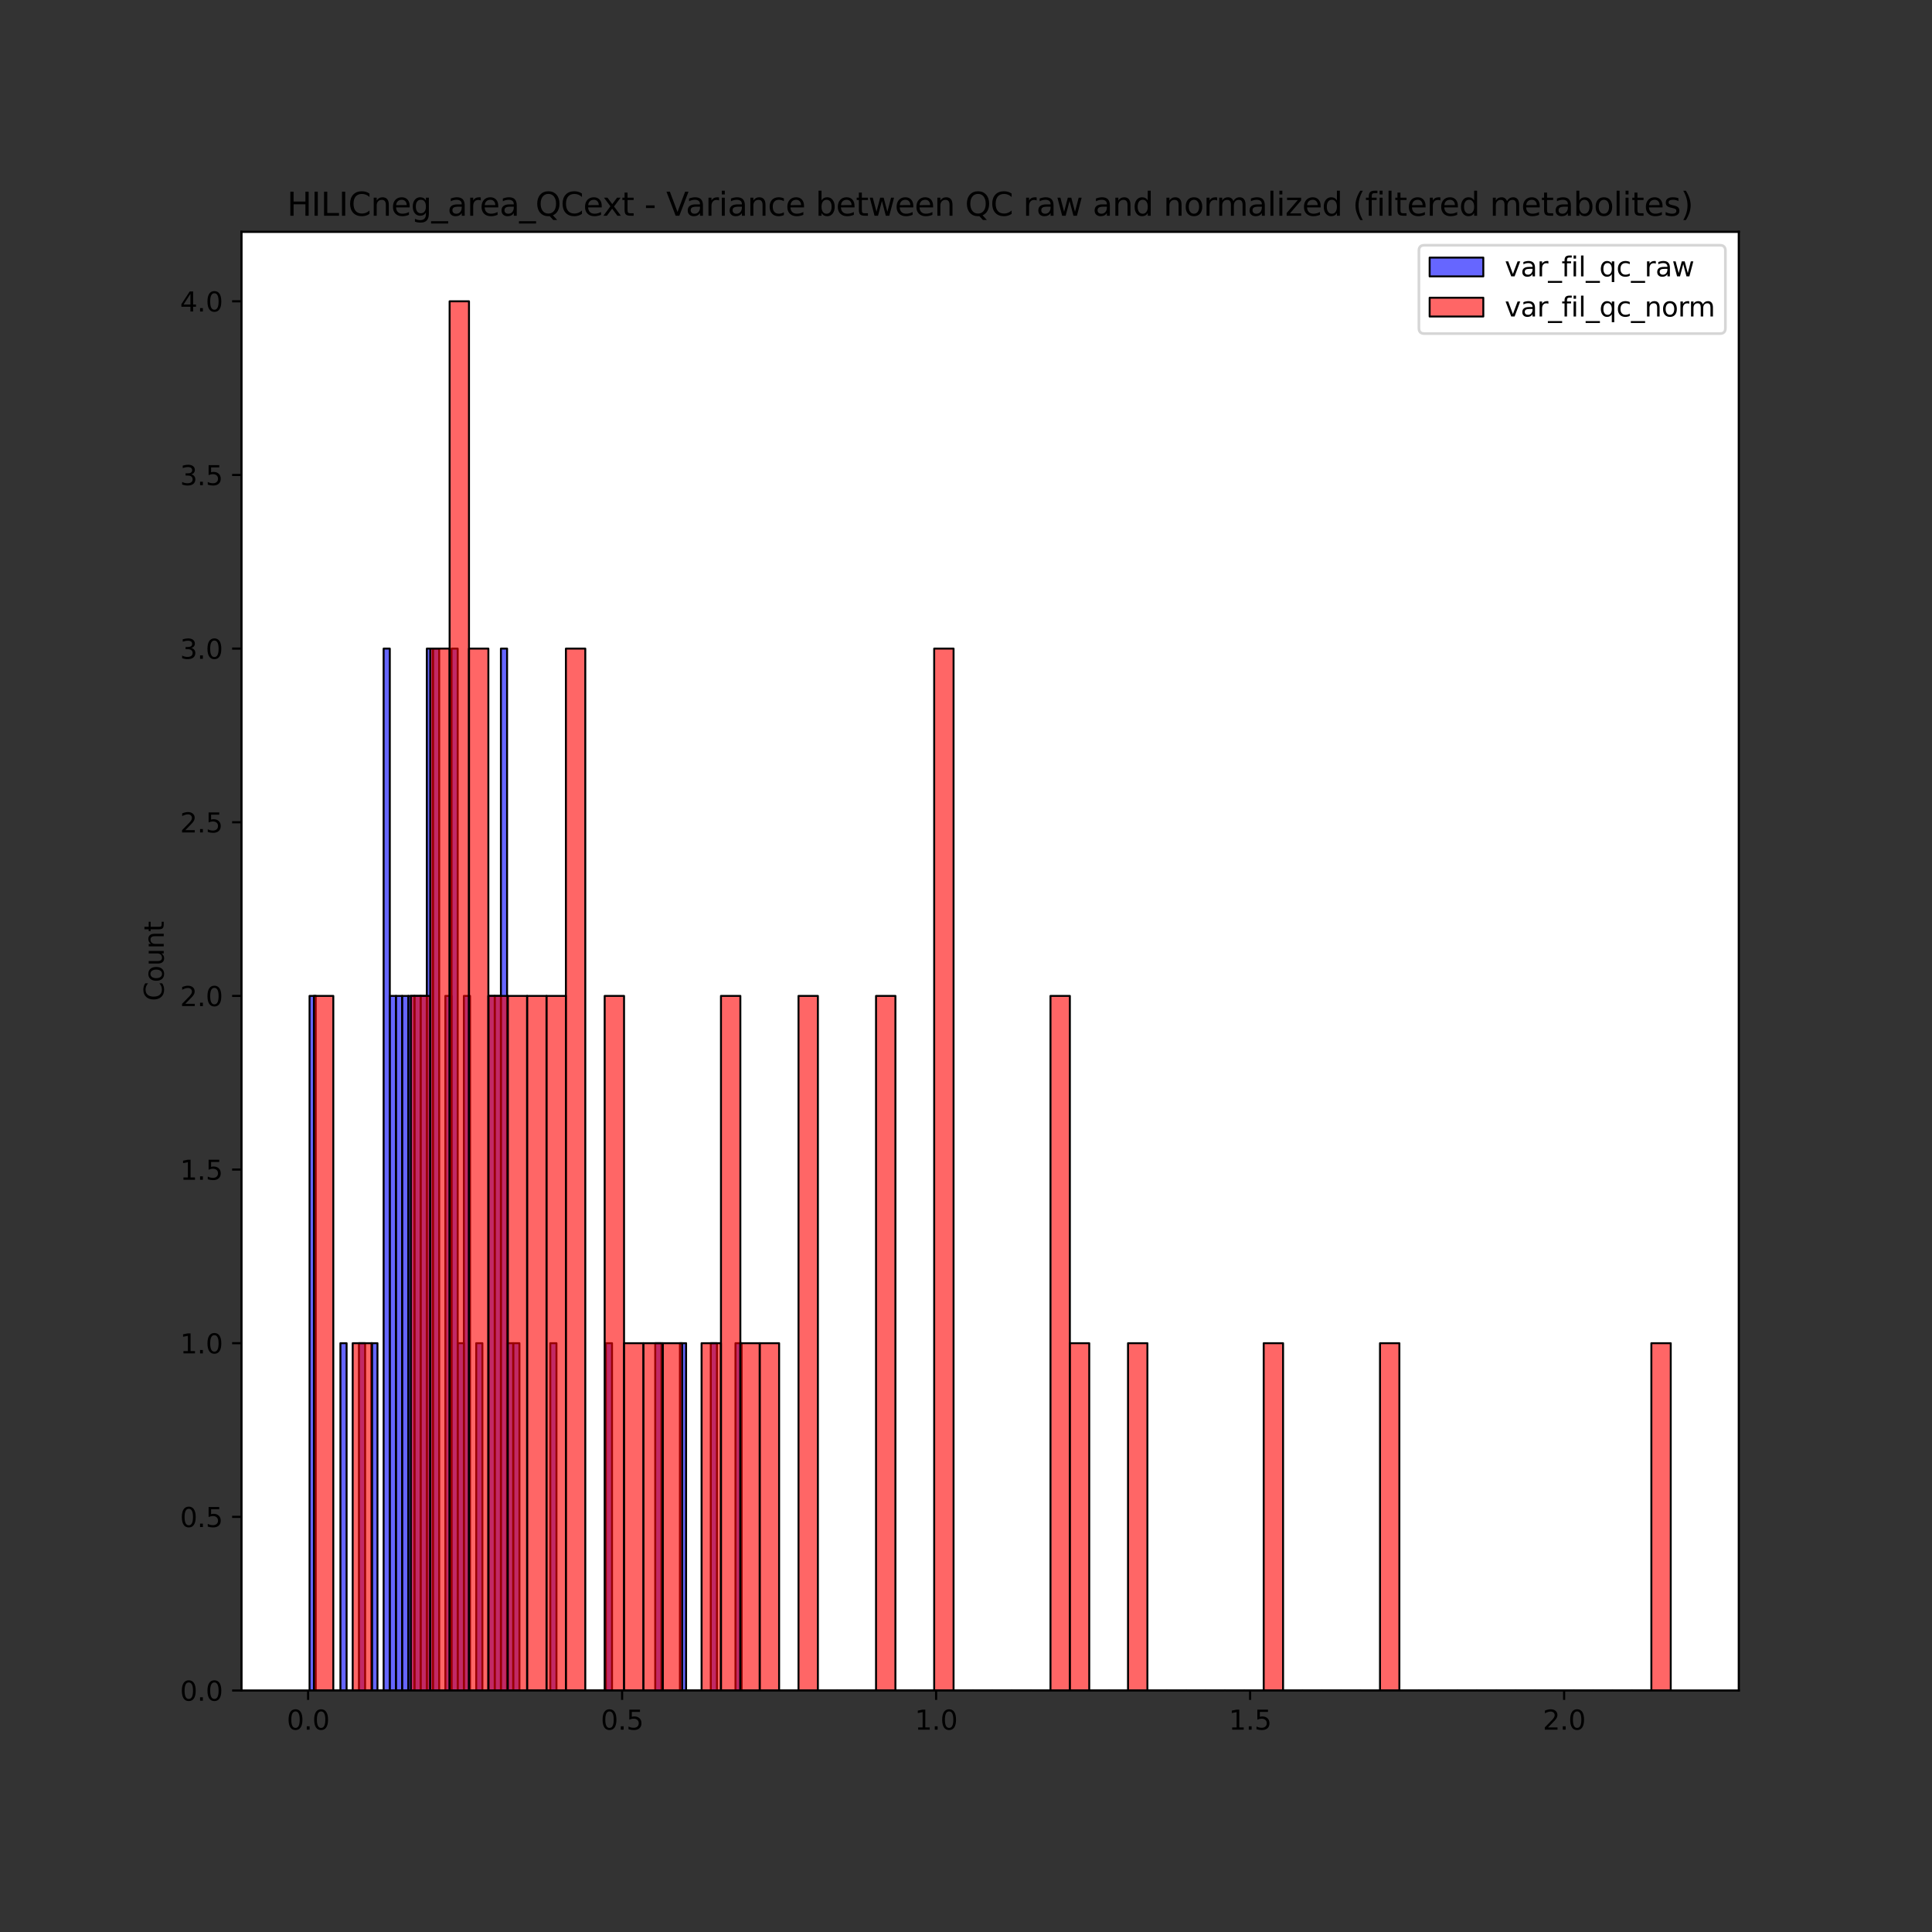 <?xml version="1.0" encoding="utf-8" standalone="no"?>
<!DOCTYPE svg PUBLIC "-//W3C//DTD SVG 1.1//EN"
  "http://www.w3.org/Graphics/SVG/1.1/DTD/svg11.dtd">
<svg xmlns:xlink="http://www.w3.org/1999/xlink" width="720pt" height="720pt" viewBox="0 0 720 720" xmlns="http://www.w3.org/2000/svg" version="1.1">
 <rect x="0" y="0" width="720" height="720" fill="#333333" stroke="none"/>
 <defs>
  <style type="text/css">*{stroke-linejoin: round; stroke-linecap: butt}</style>
 </defs>
 <g id="figure_1">
  <g id="patch_1">
   <path d="M 0 720 
L 720 720 
L 720 0 
L 0 0 
L 0 720 
z
" style="fill: none"/>
  </g>
  <g id="axes_1">
   <g id="patch_2">
    <path d="M 90 630 
L 648 630 
L 648 86.4 
L 90 86.4 
z
" style="fill: #ffffff"/>
   </g>
   <g id="patch_3">
    <path d="M 115.364 630 
L 117.664 630 
L 117.664 371.143 
L 115.364 371.143 
z
" clip-path="url(#p6063963b70)" style="fill: #0000ff; fill-opacity: 0.6; stroke: #000000; stroke-width: 0.725; stroke-linejoin: miter"/>
   </g>
   <g id="patch_4">
    <path d="M 117.664 630 
L 119.964 630 
L 119.964 630 
L 117.664 630 
z
" clip-path="url(#p6063963b70)" style="fill: #0000ff; fill-opacity: 0.6; stroke: #000000; stroke-width: 0.725; stroke-linejoin: miter"/>
   </g>
   <g id="patch_5">
    <path d="M 119.964 630 
L 122.265 630 
L 122.265 630 
L 119.964 630 
z
" clip-path="url(#p6063963b70)" style="fill: #0000ff; fill-opacity: 0.6; stroke: #000000; stroke-width: 0.725; stroke-linejoin: miter"/>
   </g>
   <g id="patch_6">
    <path d="M 122.265 630 
L 124.565 630 
L 124.565 630 
L 122.265 630 
z
" clip-path="url(#p6063963b70)" style="fill: #0000ff; fill-opacity: 0.6; stroke: #000000; stroke-width: 0.725; stroke-linejoin: miter"/>
   </g>
   <g id="patch_7">
    <path d="M 124.565 630 
L 126.865 630 
L 126.865 630 
L 124.565 630 
z
" clip-path="url(#p6063963b70)" style="fill: #0000ff; fill-opacity: 0.6; stroke: #000000; stroke-width: 0.725; stroke-linejoin: miter"/>
   </g>
   <g id="patch_8">
    <path d="M 126.865 630 
L 129.166 630 
L 129.166 500.571 
L 126.865 500.571 
z
" clip-path="url(#p6063963b70)" style="fill: #0000ff; fill-opacity: 0.6; stroke: #000000; stroke-width: 0.725; stroke-linejoin: miter"/>
   </g>
   <g id="patch_9">
    <path d="M 129.166 630 
L 131.466 630 
L 131.466 630 
L 129.166 630 
z
" clip-path="url(#p6063963b70)" style="fill: #0000ff; fill-opacity: 0.6; stroke: #000000; stroke-width: 0.725; stroke-linejoin: miter"/>
   </g>
   <g id="patch_10">
    <path d="M 131.466 630 
L 133.767 630 
L 133.767 630 
L 131.466 630 
z
" clip-path="url(#p6063963b70)" style="fill: #0000ff; fill-opacity: 0.6; stroke: #000000; stroke-width: 0.725; stroke-linejoin: miter"/>
   </g>
   <g id="patch_11">
    <path d="M 133.767 630 
L 136.067 630 
L 136.067 500.571 
L 133.767 500.571 
z
" clip-path="url(#p6063963b70)" style="fill: #0000ff; fill-opacity: 0.6; stroke: #000000; stroke-width: 0.725; stroke-linejoin: miter"/>
   </g>
   <g id="patch_12">
    <path d="M 136.067 630 
L 138.367 630 
L 138.367 630 
L 136.067 630 
z
" clip-path="url(#p6063963b70)" style="fill: #0000ff; fill-opacity: 0.6; stroke: #000000; stroke-width: 0.725; stroke-linejoin: miter"/>
   </g>
   <g id="patch_13">
    <path d="M 138.367 630 
L 140.668 630 
L 140.668 500.571 
L 138.367 500.571 
z
" clip-path="url(#p6063963b70)" style="fill: #0000ff; fill-opacity: 0.6; stroke: #000000; stroke-width: 0.725; stroke-linejoin: miter"/>
   </g>
   <g id="patch_14">
    <path d="M 140.668 630 
L 142.968 630 
L 142.968 630 
L 140.668 630 
z
" clip-path="url(#p6063963b70)" style="fill: #0000ff; fill-opacity: 0.6; stroke: #000000; stroke-width: 0.725; stroke-linejoin: miter"/>
   </g>
   <g id="patch_15">
    <path d="M 142.968 630 
L 145.268 630 
L 145.268 241.714 
L 142.968 241.714 
z
" clip-path="url(#p6063963b70)" style="fill: #0000ff; fill-opacity: 0.6; stroke: #000000; stroke-width: 0.725; stroke-linejoin: miter"/>
   </g>
   <g id="patch_16">
    <path d="M 145.268 630 
L 147.569 630 
L 147.569 371.143 
L 145.268 371.143 
z
" clip-path="url(#p6063963b70)" style="fill: #0000ff; fill-opacity: 0.6; stroke: #000000; stroke-width: 0.725; stroke-linejoin: miter"/>
   </g>
   <g id="patch_17">
    <path d="M 147.569 630 
L 149.869 630 
L 149.869 371.143 
L 147.569 371.143 
z
" clip-path="url(#p6063963b70)" style="fill: #0000ff; fill-opacity: 0.6; stroke: #000000; stroke-width: 0.725; stroke-linejoin: miter"/>
   </g>
   <g id="patch_18">
    <path d="M 149.869 630 
L 152.169 630 
L 152.169 371.143 
L 149.869 371.143 
z
" clip-path="url(#p6063963b70)" style="fill: #0000ff; fill-opacity: 0.6; stroke: #000000; stroke-width: 0.725; stroke-linejoin: miter"/>
   </g>
   <g id="patch_19">
    <path d="M 152.169 630 
L 154.47 630 
L 154.47 371.143 
L 152.169 371.143 
z
" clip-path="url(#p6063963b70)" style="fill: #0000ff; fill-opacity: 0.6; stroke: #000000; stroke-width: 0.725; stroke-linejoin: miter"/>
   </g>
   <g id="patch_20">
    <path d="M 154.47 630 
L 156.77 630 
L 156.77 371.143 
L 154.47 371.143 
z
" clip-path="url(#p6063963b70)" style="fill: #0000ff; fill-opacity: 0.6; stroke: #000000; stroke-width: 0.725; stroke-linejoin: miter"/>
   </g>
   <g id="patch_21">
    <path d="M 156.77 630 
L 159.071 630 
L 159.071 371.143 
L 156.77 371.143 
z
" clip-path="url(#p6063963b70)" style="fill: #0000ff; fill-opacity: 0.6; stroke: #000000; stroke-width: 0.725; stroke-linejoin: miter"/>
   </g>
   <g id="patch_22">
    <path d="M 159.071 630 
L 161.371 630 
L 161.371 241.714 
L 159.071 241.714 
z
" clip-path="url(#p6063963b70)" style="fill: #0000ff; fill-opacity: 0.6; stroke: #000000; stroke-width: 0.725; stroke-linejoin: miter"/>
   </g>
   <g id="patch_23">
    <path d="M 161.371 630 
L 163.671 630 
L 163.671 241.714 
L 161.371 241.714 
z
" clip-path="url(#p6063963b70)" style="fill: #0000ff; fill-opacity: 0.6; stroke: #000000; stroke-width: 0.725; stroke-linejoin: miter"/>
   </g>
   <g id="patch_24">
    <path d="M 163.671 630 
L 165.972 630 
L 165.972 630 
L 163.671 630 
z
" clip-path="url(#p6063963b70)" style="fill: #0000ff; fill-opacity: 0.6; stroke: #000000; stroke-width: 0.725; stroke-linejoin: miter"/>
   </g>
   <g id="patch_25">
    <path d="M 165.972 630 
L 168.272 630 
L 168.272 371.143 
L 165.972 371.143 
z
" clip-path="url(#p6063963b70)" style="fill: #0000ff; fill-opacity: 0.6; stroke: #000000; stroke-width: 0.725; stroke-linejoin: miter"/>
   </g>
   <g id="patch_26">
    <path d="M 168.272 630 
L 170.572 630 
L 170.572 241.714 
L 168.272 241.714 
z
" clip-path="url(#p6063963b70)" style="fill: #0000ff; fill-opacity: 0.6; stroke: #000000; stroke-width: 0.725; stroke-linejoin: miter"/>
   </g>
   <g id="patch_27">
    <path d="M 170.572 630 
L 172.873 630 
L 172.873 500.571 
L 170.572 500.571 
z
" clip-path="url(#p6063963b70)" style="fill: #0000ff; fill-opacity: 0.6; stroke: #000000; stroke-width: 0.725; stroke-linejoin: miter"/>
   </g>
   <g id="patch_28">
    <path d="M 172.873 630 
L 175.173 630 
L 175.173 371.143 
L 172.873 371.143 
z
" clip-path="url(#p6063963b70)" style="fill: #0000ff; fill-opacity: 0.6; stroke: #000000; stroke-width: 0.725; stroke-linejoin: miter"/>
   </g>
   <g id="patch_29">
    <path d="M 175.173 630 
L 177.474 630 
L 177.474 630 
L 175.173 630 
z
" clip-path="url(#p6063963b70)" style="fill: #0000ff; fill-opacity: 0.6; stroke: #000000; stroke-width: 0.725; stroke-linejoin: miter"/>
   </g>
   <g id="patch_30">
    <path d="M 177.474 630 
L 179.774 630 
L 179.774 500.571 
L 177.474 500.571 
z
" clip-path="url(#p6063963b70)" style="fill: #0000ff; fill-opacity: 0.6; stroke: #000000; stroke-width: 0.725; stroke-linejoin: miter"/>
   </g>
   <g id="patch_31">
    <path d="M 179.774 630 
L 182.074 630 
L 182.074 630 
L 179.774 630 
z
" clip-path="url(#p6063963b70)" style="fill: #0000ff; fill-opacity: 0.6; stroke: #000000; stroke-width: 0.725; stroke-linejoin: miter"/>
   </g>
   <g id="patch_32">
    <path d="M 182.074 630 
L 184.375 630 
L 184.375 371.143 
L 182.074 371.143 
z
" clip-path="url(#p6063963b70)" style="fill: #0000ff; fill-opacity: 0.6; stroke: #000000; stroke-width: 0.725; stroke-linejoin: miter"/>
   </g>
   <g id="patch_33">
    <path d="M 184.375 630 
L 186.675 630 
L 186.675 371.143 
L 184.375 371.143 
z
" clip-path="url(#p6063963b70)" style="fill: #0000ff; fill-opacity: 0.6; stroke: #000000; stroke-width: 0.725; stroke-linejoin: miter"/>
   </g>
   <g id="patch_34">
    <path d="M 186.675 630 
L 188.975 630 
L 188.975 241.714 
L 186.675 241.714 
z
" clip-path="url(#p6063963b70)" style="fill: #0000ff; fill-opacity: 0.6; stroke: #000000; stroke-width: 0.725; stroke-linejoin: miter"/>
   </g>
   <g id="patch_35">
    <path d="M 188.975 630 
L 191.276 630 
L 191.276 500.571 
L 188.975 500.571 
z
" clip-path="url(#p6063963b70)" style="fill: #0000ff; fill-opacity: 0.6; stroke: #000000; stroke-width: 0.725; stroke-linejoin: miter"/>
   </g>
   <g id="patch_36">
    <path d="M 191.276 630 
L 193.576 630 
L 193.576 500.571 
L 191.276 500.571 
z
" clip-path="url(#p6063963b70)" style="fill: #0000ff; fill-opacity: 0.6; stroke: #000000; stroke-width: 0.725; stroke-linejoin: miter"/>
   </g>
   <g id="patch_37">
    <path d="M 193.576 630 
L 195.876 630 
L 195.876 630 
L 193.576 630 
z
" clip-path="url(#p6063963b70)" style="fill: #0000ff; fill-opacity: 0.6; stroke: #000000; stroke-width: 0.725; stroke-linejoin: miter"/>
   </g>
   <g id="patch_38">
    <path d="M 195.876 630 
L 198.177 630 
L 198.177 630 
L 195.876 630 
z
" clip-path="url(#p6063963b70)" style="fill: #0000ff; fill-opacity: 0.6; stroke: #000000; stroke-width: 0.725; stroke-linejoin: miter"/>
   </g>
   <g id="patch_39">
    <path d="M 198.177 630 
L 200.477 630 
L 200.477 630 
L 198.177 630 
z
" clip-path="url(#p6063963b70)" style="fill: #0000ff; fill-opacity: 0.6; stroke: #000000; stroke-width: 0.725; stroke-linejoin: miter"/>
   </g>
   <g id="patch_40">
    <path d="M 200.477 630 
L 202.778 630 
L 202.778 630 
L 200.477 630 
z
" clip-path="url(#p6063963b70)" style="fill: #0000ff; fill-opacity: 0.6; stroke: #000000; stroke-width: 0.725; stroke-linejoin: miter"/>
   </g>
   <g id="patch_41">
    <path d="M 202.778 630 
L 205.078 630 
L 205.078 630 
L 202.778 630 
z
" clip-path="url(#p6063963b70)" style="fill: #0000ff; fill-opacity: 0.6; stroke: #000000; stroke-width: 0.725; stroke-linejoin: miter"/>
   </g>
   <g id="patch_42">
    <path d="M 205.078 630 
L 207.378 630 
L 207.378 500.571 
L 205.078 500.571 
z
" clip-path="url(#p6063963b70)" style="fill: #0000ff; fill-opacity: 0.6; stroke: #000000; stroke-width: 0.725; stroke-linejoin: miter"/>
   </g>
   <g id="patch_43">
    <path d="M 207.378 630 
L 209.679 630 
L 209.679 630 
L 207.378 630 
z
" clip-path="url(#p6063963b70)" style="fill: #0000ff; fill-opacity: 0.6; stroke: #000000; stroke-width: 0.725; stroke-linejoin: miter"/>
   </g>
   <g id="patch_44">
    <path d="M 209.679 630 
L 211.979 630 
L 211.979 630 
L 209.679 630 
z
" clip-path="url(#p6063963b70)" style="fill: #0000ff; fill-opacity: 0.6; stroke: #000000; stroke-width: 0.725; stroke-linejoin: miter"/>
   </g>
   <g id="patch_45">
    <path d="M 211.979 630 
L 214.279 630 
L 214.279 630 
L 211.979 630 
z
" clip-path="url(#p6063963b70)" style="fill: #0000ff; fill-opacity: 0.6; stroke: #000000; stroke-width: 0.725; stroke-linejoin: miter"/>
   </g>
   <g id="patch_46">
    <path d="M 214.279 630 
L 216.58 630 
L 216.58 630 
L 214.279 630 
z
" clip-path="url(#p6063963b70)" style="fill: #0000ff; fill-opacity: 0.6; stroke: #000000; stroke-width: 0.725; stroke-linejoin: miter"/>
   </g>
   <g id="patch_47">
    <path d="M 216.58 630 
L 218.88 630 
L 218.88 630 
L 216.58 630 
z
" clip-path="url(#p6063963b70)" style="fill: #0000ff; fill-opacity: 0.6; stroke: #000000; stroke-width: 0.725; stroke-linejoin: miter"/>
   </g>
   <g id="patch_48">
    <path d="M 218.88 630 
L 221.18 630 
L 221.18 630 
L 218.88 630 
z
" clip-path="url(#p6063963b70)" style="fill: #0000ff; fill-opacity: 0.6; stroke: #000000; stroke-width: 0.725; stroke-linejoin: miter"/>
   </g>
   <g id="patch_49">
    <path d="M 221.18 630 
L 223.481 630 
L 223.481 630 
L 221.18 630 
z
" clip-path="url(#p6063963b70)" style="fill: #0000ff; fill-opacity: 0.6; stroke: #000000; stroke-width: 0.725; stroke-linejoin: miter"/>
   </g>
   <g id="patch_50">
    <path d="M 223.481 630 
L 225.781 630 
L 225.781 630 
L 223.481 630 
z
" clip-path="url(#p6063963b70)" style="fill: #0000ff; fill-opacity: 0.6; stroke: #000000; stroke-width: 0.725; stroke-linejoin: miter"/>
   </g>
   <g id="patch_51">
    <path d="M 225.781 630 
L 228.082 630 
L 228.082 500.571 
L 225.781 500.571 
z
" clip-path="url(#p6063963b70)" style="fill: #0000ff; fill-opacity: 0.6; stroke: #000000; stroke-width: 0.725; stroke-linejoin: miter"/>
   </g>
   <g id="patch_52">
    <path d="M 228.082 630 
L 230.382 630 
L 230.382 630 
L 228.082 630 
z
" clip-path="url(#p6063963b70)" style="fill: #0000ff; fill-opacity: 0.6; stroke: #000000; stroke-width: 0.725; stroke-linejoin: miter"/>
   </g>
   <g id="patch_53">
    <path d="M 230.382 630 
L 232.682 630 
L 232.682 630 
L 230.382 630 
z
" clip-path="url(#p6063963b70)" style="fill: #0000ff; fill-opacity: 0.6; stroke: #000000; stroke-width: 0.725; stroke-linejoin: miter"/>
   </g>
   <g id="patch_54">
    <path d="M 232.682 630 
L 234.983 630 
L 234.983 630 
L 232.682 630 
z
" clip-path="url(#p6063963b70)" style="fill: #0000ff; fill-opacity: 0.6; stroke: #000000; stroke-width: 0.725; stroke-linejoin: miter"/>
   </g>
   <g id="patch_55">
    <path d="M 234.983 630 
L 237.283 630 
L 237.283 630 
L 234.983 630 
z
" clip-path="url(#p6063963b70)" style="fill: #0000ff; fill-opacity: 0.6; stroke: #000000; stroke-width: 0.725; stroke-linejoin: miter"/>
   </g>
   <g id="patch_56">
    <path d="M 237.283 630 
L 239.583 630 
L 239.583 630 
L 237.283 630 
z
" clip-path="url(#p6063963b70)" style="fill: #0000ff; fill-opacity: 0.6; stroke: #000000; stroke-width: 0.725; stroke-linejoin: miter"/>
   </g>
   <g id="patch_57">
    <path d="M 239.583 630 
L 241.884 630 
L 241.884 630 
L 239.583 630 
z
" clip-path="url(#p6063963b70)" style="fill: #0000ff; fill-opacity: 0.6; stroke: #000000; stroke-width: 0.725; stroke-linejoin: miter"/>
   </g>
   <g id="patch_58">
    <path d="M 241.884 630 
L 244.184 630 
L 244.184 630 
L 241.884 630 
z
" clip-path="url(#p6063963b70)" style="fill: #0000ff; fill-opacity: 0.6; stroke: #000000; stroke-width: 0.725; stroke-linejoin: miter"/>
   </g>
   <g id="patch_59">
    <path d="M 244.184 630 
L 246.485 630 
L 246.485 500.571 
L 244.184 500.571 
z
" clip-path="url(#p6063963b70)" style="fill: #0000ff; fill-opacity: 0.6; stroke: #000000; stroke-width: 0.725; stroke-linejoin: miter"/>
   </g>
   <g id="patch_60">
    <path d="M 246.485 630 
L 248.785 630 
L 248.785 630 
L 246.485 630 
z
" clip-path="url(#p6063963b70)" style="fill: #0000ff; fill-opacity: 0.6; stroke: #000000; stroke-width: 0.725; stroke-linejoin: miter"/>
   </g>
   <g id="patch_61">
    <path d="M 248.785 630 
L 251.085 630 
L 251.085 630 
L 248.785 630 
z
" clip-path="url(#p6063963b70)" style="fill: #0000ff; fill-opacity: 0.6; stroke: #000000; stroke-width: 0.725; stroke-linejoin: miter"/>
   </g>
   <g id="patch_62">
    <path d="M 251.085 630 
L 253.386 630 
L 253.386 630 
L 251.085 630 
z
" clip-path="url(#p6063963b70)" style="fill: #0000ff; fill-opacity: 0.6; stroke: #000000; stroke-width: 0.725; stroke-linejoin: miter"/>
   </g>
   <g id="patch_63">
    <path d="M 253.386 630 
L 255.686 630 
L 255.686 500.571 
L 253.386 500.571 
z
" clip-path="url(#p6063963b70)" style="fill: #0000ff; fill-opacity: 0.6; stroke: #000000; stroke-width: 0.725; stroke-linejoin: miter"/>
   </g>
   <g id="patch_64">
    <path d="M 255.686 630 
L 257.986 630 
L 257.986 630 
L 255.686 630 
z
" clip-path="url(#p6063963b70)" style="fill: #0000ff; fill-opacity: 0.6; stroke: #000000; stroke-width: 0.725; stroke-linejoin: miter"/>
   </g>
   <g id="patch_65">
    <path d="M 257.986 630 
L 260.287 630 
L 260.287 630 
L 257.986 630 
z
" clip-path="url(#p6063963b70)" style="fill: #0000ff; fill-opacity: 0.6; stroke: #000000; stroke-width: 0.725; stroke-linejoin: miter"/>
   </g>
   <g id="patch_66">
    <path d="M 260.287 630 
L 262.587 630 
L 262.587 630 
L 260.287 630 
z
" clip-path="url(#p6063963b70)" style="fill: #0000ff; fill-opacity: 0.6; stroke: #000000; stroke-width: 0.725; stroke-linejoin: miter"/>
   </g>
   <g id="patch_67">
    <path d="M 262.587 630 
L 264.887 630 
L 264.887 630 
L 262.587 630 
z
" clip-path="url(#p6063963b70)" style="fill: #0000ff; fill-opacity: 0.6; stroke: #000000; stroke-width: 0.725; stroke-linejoin: miter"/>
   </g>
   <g id="patch_68">
    <path d="M 264.887 630 
L 267.188 630 
L 267.188 500.571 
L 264.887 500.571 
z
" clip-path="url(#p6063963b70)" style="fill: #0000ff; fill-opacity: 0.6; stroke: #000000; stroke-width: 0.725; stroke-linejoin: miter"/>
   </g>
   <g id="patch_69">
    <path d="M 267.188 630 
L 269.488 630 
L 269.488 630 
L 267.188 630 
z
" clip-path="url(#p6063963b70)" style="fill: #0000ff; fill-opacity: 0.6; stroke: #000000; stroke-width: 0.725; stroke-linejoin: miter"/>
   </g>
   <g id="patch_70">
    <path d="M 269.488 630 
L 271.789 630 
L 271.789 630 
L 269.488 630 
z
" clip-path="url(#p6063963b70)" style="fill: #0000ff; fill-opacity: 0.6; stroke: #000000; stroke-width: 0.725; stroke-linejoin: miter"/>
   </g>
   <g id="patch_71">
    <path d="M 271.789 630 
L 274.089 630 
L 274.089 630 
L 271.789 630 
z
" clip-path="url(#p6063963b70)" style="fill: #0000ff; fill-opacity: 0.6; stroke: #000000; stroke-width: 0.725; stroke-linejoin: miter"/>
   </g>
   <g id="patch_72">
    <path d="M 274.089 630 
L 276.389 630 
L 276.389 500.571 
L 274.089 500.571 
z
" clip-path="url(#p6063963b70)" style="fill: #0000ff; fill-opacity: 0.6; stroke: #000000; stroke-width: 0.725; stroke-linejoin: miter"/>
   </g>
   <g id="patch_73">
    <path d="M 116.991 630 
L 124.215 630 
L 124.215 371.143 
L 116.991 371.143 
z
" clip-path="url(#p6063963b70)" style="fill: #ff0000; fill-opacity: 0.6; stroke: #000000; stroke-width: 0.722; stroke-linejoin: miter"/>
   </g>
   <g id="patch_74">
    <path d="M 124.215 630 
L 131.438 630 
L 131.438 630 
L 124.215 630 
z
" clip-path="url(#p6063963b70)" style="fill: #ff0000; fill-opacity: 0.6; stroke: #000000; stroke-width: 0.722; stroke-linejoin: miter"/>
   </g>
   <g id="patch_75">
    <path d="M 131.438 630 
L 138.662 630 
L 138.662 500.571 
L 131.438 500.571 
z
" clip-path="url(#p6063963b70)" style="fill: #ff0000; fill-opacity: 0.6; stroke: #000000; stroke-width: 0.722; stroke-linejoin: miter"/>
   </g>
   <g id="patch_76">
    <path d="M 138.662 630 
L 145.885 630 
L 145.885 630 
L 138.662 630 
z
" clip-path="url(#p6063963b70)" style="fill: #ff0000; fill-opacity: 0.6; stroke: #000000; stroke-width: 0.722; stroke-linejoin: miter"/>
   </g>
   <g id="patch_77">
    <path d="M 145.885 630 
L 153.109 630 
L 153.109 630 
L 145.885 630 
z
" clip-path="url(#p6063963b70)" style="fill: #ff0000; fill-opacity: 0.6; stroke: #000000; stroke-width: 0.722; stroke-linejoin: miter"/>
   </g>
   <g id="patch_78">
    <path d="M 153.109 630 
L 160.332 630 
L 160.332 371.143 
L 153.109 371.143 
z
" clip-path="url(#p6063963b70)" style="fill: #ff0000; fill-opacity: 0.6; stroke: #000000; stroke-width: 0.722; stroke-linejoin: miter"/>
   </g>
   <g id="patch_79">
    <path d="M 160.332 630 
L 167.556 630 
L 167.556 241.714 
L 160.332 241.714 
z
" clip-path="url(#p6063963b70)" style="fill: #ff0000; fill-opacity: 0.6; stroke: #000000; stroke-width: 0.722; stroke-linejoin: miter"/>
   </g>
   <g id="patch_80">
    <path d="M 167.556 630 
L 174.779 630 
L 174.779 112.286 
L 167.556 112.286 
z
" clip-path="url(#p6063963b70)" style="fill: #ff0000; fill-opacity: 0.6; stroke: #000000; stroke-width: 0.722; stroke-linejoin: miter"/>
   </g>
   <g id="patch_81">
    <path d="M 174.779 630 
L 182.003 630 
L 182.003 241.714 
L 174.779 241.714 
z
" clip-path="url(#p6063963b70)" style="fill: #ff0000; fill-opacity: 0.6; stroke: #000000; stroke-width: 0.722; stroke-linejoin: miter"/>
   </g>
   <g id="patch_82">
    <path d="M 182.003 630 
L 189.226 630 
L 189.226 371.143 
L 182.003 371.143 
z
" clip-path="url(#p6063963b70)" style="fill: #ff0000; fill-opacity: 0.6; stroke: #000000; stroke-width: 0.722; stroke-linejoin: miter"/>
   </g>
   <g id="patch_83">
    <path d="M 189.226 630 
L 196.45 630 
L 196.45 371.143 
L 189.226 371.143 
z
" clip-path="url(#p6063963b70)" style="fill: #ff0000; fill-opacity: 0.6; stroke: #000000; stroke-width: 0.722; stroke-linejoin: miter"/>
   </g>
   <g id="patch_84">
    <path d="M 196.45 630 
L 203.673 630 
L 203.673 371.143 
L 196.45 371.143 
z
" clip-path="url(#p6063963b70)" style="fill: #ff0000; fill-opacity: 0.6; stroke: #000000; stroke-width: 0.722; stroke-linejoin: miter"/>
   </g>
   <g id="patch_85">
    <path d="M 203.673 630 
L 210.897 630 
L 210.897 371.143 
L 203.673 371.143 
z
" clip-path="url(#p6063963b70)" style="fill: #ff0000; fill-opacity: 0.6; stroke: #000000; stroke-width: 0.722; stroke-linejoin: miter"/>
   </g>
   <g id="patch_86">
    <path d="M 210.897 630 
L 218.12 630 
L 218.12 241.714 
L 210.897 241.714 
z
" clip-path="url(#p6063963b70)" style="fill: #ff0000; fill-opacity: 0.6; stroke: #000000; stroke-width: 0.722; stroke-linejoin: miter"/>
   </g>
   <g id="patch_87">
    <path d="M 218.12 630 
L 225.344 630 
L 225.344 630 
L 218.12 630 
z
" clip-path="url(#p6063963b70)" style="fill: #ff0000; fill-opacity: 0.6; stroke: #000000; stroke-width: 0.722; stroke-linejoin: miter"/>
   </g>
   <g id="patch_88">
    <path d="M 225.344 630 
L 232.567 630 
L 232.567 371.143 
L 225.344 371.143 
z
" clip-path="url(#p6063963b70)" style="fill: #ff0000; fill-opacity: 0.6; stroke: #000000; stroke-width: 0.722; stroke-linejoin: miter"/>
   </g>
   <g id="patch_89">
    <path d="M 232.567 630 
L 239.791 630 
L 239.791 500.571 
L 232.567 500.571 
z
" clip-path="url(#p6063963b70)" style="fill: #ff0000; fill-opacity: 0.6; stroke: #000000; stroke-width: 0.722; stroke-linejoin: miter"/>
   </g>
   <g id="patch_90">
    <path d="M 239.791 630 
L 247.014 630 
L 247.014 500.571 
L 239.791 500.571 
z
" clip-path="url(#p6063963b70)" style="fill: #ff0000; fill-opacity: 0.6; stroke: #000000; stroke-width: 0.722; stroke-linejoin: miter"/>
   </g>
   <g id="patch_91">
    <path d="M 247.014 630 
L 254.238 630 
L 254.238 500.571 
L 247.014 500.571 
z
" clip-path="url(#p6063963b70)" style="fill: #ff0000; fill-opacity: 0.6; stroke: #000000; stroke-width: 0.722; stroke-linejoin: miter"/>
   </g>
   <g id="patch_92">
    <path d="M 254.238 630 
L 261.461 630 
L 261.461 630 
L 254.238 630 
z
" clip-path="url(#p6063963b70)" style="fill: #ff0000; fill-opacity: 0.6; stroke: #000000; stroke-width: 0.722; stroke-linejoin: miter"/>
   </g>
   <g id="patch_93">
    <path d="M 261.461 630 
L 268.685 630 
L 268.685 500.571 
L 261.461 500.571 
z
" clip-path="url(#p6063963b70)" style="fill: #ff0000; fill-opacity: 0.6; stroke: #000000; stroke-width: 0.722; stroke-linejoin: miter"/>
   </g>
   <g id="patch_94">
    <path d="M 268.685 630 
L 275.908 630 
L 275.908 371.143 
L 268.685 371.143 
z
" clip-path="url(#p6063963b70)" style="fill: #ff0000; fill-opacity: 0.6; stroke: #000000; stroke-width: 0.722; stroke-linejoin: miter"/>
   </g>
   <g id="patch_95">
    <path d="M 275.908 630 
L 283.132 630 
L 283.132 500.571 
L 275.908 500.571 
z
" clip-path="url(#p6063963b70)" style="fill: #ff0000; fill-opacity: 0.6; stroke: #000000; stroke-width: 0.722; stroke-linejoin: miter"/>
   </g>
   <g id="patch_96">
    <path d="M 283.132 630 
L 290.355 630 
L 290.355 500.571 
L 283.132 500.571 
z
" clip-path="url(#p6063963b70)" style="fill: #ff0000; fill-opacity: 0.6; stroke: #000000; stroke-width: 0.722; stroke-linejoin: miter"/>
   </g>
   <g id="patch_97">
    <path d="M 290.355 630 
L 297.579 630 
L 297.579 630 
L 290.355 630 
z
" clip-path="url(#p6063963b70)" style="fill: #ff0000; fill-opacity: 0.6; stroke: #000000; stroke-width: 0.722; stroke-linejoin: miter"/>
   </g>
   <g id="patch_98">
    <path d="M 297.579 630 
L 304.802 630 
L 304.802 371.143 
L 297.579 371.143 
z
" clip-path="url(#p6063963b70)" style="fill: #ff0000; fill-opacity: 0.6; stroke: #000000; stroke-width: 0.722; stroke-linejoin: miter"/>
   </g>
   <g id="patch_99">
    <path d="M 304.802 630 
L 312.026 630 
L 312.026 630 
L 304.802 630 
z
" clip-path="url(#p6063963b70)" style="fill: #ff0000; fill-opacity: 0.6; stroke: #000000; stroke-width: 0.722; stroke-linejoin: miter"/>
   </g>
   <g id="patch_100">
    <path d="M 312.026 630 
L 319.249 630 
L 319.249 630 
L 312.026 630 
z
" clip-path="url(#p6063963b70)" style="fill: #ff0000; fill-opacity: 0.6; stroke: #000000; stroke-width: 0.722; stroke-linejoin: miter"/>
   </g>
   <g id="patch_101">
    <path d="M 319.249 630 
L 326.473 630 
L 326.473 630 
L 319.249 630 
z
" clip-path="url(#p6063963b70)" style="fill: #ff0000; fill-opacity: 0.6; stroke: #000000; stroke-width: 0.722; stroke-linejoin: miter"/>
   </g>
   <g id="patch_102">
    <path d="M 326.473 630 
L 333.696 630 
L 333.696 371.143 
L 326.473 371.143 
z
" clip-path="url(#p6063963b70)" style="fill: #ff0000; fill-opacity: 0.6; stroke: #000000; stroke-width: 0.722; stroke-linejoin: miter"/>
   </g>
   <g id="patch_103">
    <path d="M 333.696 630 
L 340.92 630 
L 340.92 630 
L 333.696 630 
z
" clip-path="url(#p6063963b70)" style="fill: #ff0000; fill-opacity: 0.6; stroke: #000000; stroke-width: 0.722; stroke-linejoin: miter"/>
   </g>
   <g id="patch_104">
    <path d="M 340.92 630 
L 348.143 630 
L 348.143 630 
L 340.92 630 
z
" clip-path="url(#p6063963b70)" style="fill: #ff0000; fill-opacity: 0.6; stroke: #000000; stroke-width: 0.722; stroke-linejoin: miter"/>
   </g>
   <g id="patch_105">
    <path d="M 348.143 630 
L 355.367 630 
L 355.367 241.714 
L 348.143 241.714 
z
" clip-path="url(#p6063963b70)" style="fill: #ff0000; fill-opacity: 0.6; stroke: #000000; stroke-width: 0.722; stroke-linejoin: miter"/>
   </g>
   <g id="patch_106">
    <path d="M 355.367 630 
L 362.59 630 
L 362.59 630 
L 355.367 630 
z
" clip-path="url(#p6063963b70)" style="fill: #ff0000; fill-opacity: 0.6; stroke: #000000; stroke-width: 0.722; stroke-linejoin: miter"/>
   </g>
   <g id="patch_107">
    <path d="M 362.59 630 
L 369.814 630 
L 369.814 630 
L 362.59 630 
z
" clip-path="url(#p6063963b70)" style="fill: #ff0000; fill-opacity: 0.6; stroke: #000000; stroke-width: 0.722; stroke-linejoin: miter"/>
   </g>
   <g id="patch_108">
    <path d="M 369.814 630 
L 377.037 630 
L 377.037 630 
L 369.814 630 
z
" clip-path="url(#p6063963b70)" style="fill: #ff0000; fill-opacity: 0.6; stroke: #000000; stroke-width: 0.722; stroke-linejoin: miter"/>
   </g>
   <g id="patch_109">
    <path d="M 377.037 630 
L 384.261 630 
L 384.261 630 
L 377.037 630 
z
" clip-path="url(#p6063963b70)" style="fill: #ff0000; fill-opacity: 0.6; stroke: #000000; stroke-width: 0.722; stroke-linejoin: miter"/>
   </g>
   <g id="patch_110">
    <path d="M 384.261 630 
L 391.484 630 
L 391.484 630 
L 384.261 630 
z
" clip-path="url(#p6063963b70)" style="fill: #ff0000; fill-opacity: 0.6; stroke: #000000; stroke-width: 0.722; stroke-linejoin: miter"/>
   </g>
   <g id="patch_111">
    <path d="M 391.484 630 
L 398.708 630 
L 398.708 371.143 
L 391.484 371.143 
z
" clip-path="url(#p6063963b70)" style="fill: #ff0000; fill-opacity: 0.6; stroke: #000000; stroke-width: 0.722; stroke-linejoin: miter"/>
   </g>
   <g id="patch_112">
    <path d="M 398.708 630 
L 405.931 630 
L 405.931 500.571 
L 398.708 500.571 
z
" clip-path="url(#p6063963b70)" style="fill: #ff0000; fill-opacity: 0.6; stroke: #000000; stroke-width: 0.722; stroke-linejoin: miter"/>
   </g>
   <g id="patch_113">
    <path d="M 405.931 630 
L 413.155 630 
L 413.155 630 
L 405.931 630 
z
" clip-path="url(#p6063963b70)" style="fill: #ff0000; fill-opacity: 0.6; stroke: #000000; stroke-width: 0.722; stroke-linejoin: miter"/>
   </g>
   <g id="patch_114">
    <path d="M 413.155 630 
L 420.378 630 
L 420.378 630 
L 413.155 630 
z
" clip-path="url(#p6063963b70)" style="fill: #ff0000; fill-opacity: 0.6; stroke: #000000; stroke-width: 0.722; stroke-linejoin: miter"/>
   </g>
   <g id="patch_115">
    <path d="M 420.378 630 
L 427.602 630 
L 427.602 500.571 
L 420.378 500.571 
z
" clip-path="url(#p6063963b70)" style="fill: #ff0000; fill-opacity: 0.6; stroke: #000000; stroke-width: 0.722; stroke-linejoin: miter"/>
   </g>
   <g id="patch_116">
    <path d="M 427.602 630 
L 434.825 630 
L 434.825 630 
L 427.602 630 
z
" clip-path="url(#p6063963b70)" style="fill: #ff0000; fill-opacity: 0.6; stroke: #000000; stroke-width: 0.722; stroke-linejoin: miter"/>
   </g>
   <g id="patch_117">
    <path d="M 434.825 630 
L 442.049 630 
L 442.049 630 
L 434.825 630 
z
" clip-path="url(#p6063963b70)" style="fill: #ff0000; fill-opacity: 0.6; stroke: #000000; stroke-width: 0.722; stroke-linejoin: miter"/>
   </g>
   <g id="patch_118">
    <path d="M 442.049 630 
L 449.272 630 
L 449.272 630 
L 442.049 630 
z
" clip-path="url(#p6063963b70)" style="fill: #ff0000; fill-opacity: 0.6; stroke: #000000; stroke-width: 0.722; stroke-linejoin: miter"/>
   </g>
   <g id="patch_119">
    <path d="M 449.272 630 
L 456.496 630 
L 456.496 630 
L 449.272 630 
z
" clip-path="url(#p6063963b70)" style="fill: #ff0000; fill-opacity: 0.6; stroke: #000000; stroke-width: 0.722; stroke-linejoin: miter"/>
   </g>
   <g id="patch_120">
    <path d="M 456.496 630 
L 463.719 630 
L 463.719 630 
L 456.496 630 
z
" clip-path="url(#p6063963b70)" style="fill: #ff0000; fill-opacity: 0.6; stroke: #000000; stroke-width: 0.722; stroke-linejoin: miter"/>
   </g>
   <g id="patch_121">
    <path d="M 463.719 630 
L 470.943 630 
L 470.943 630 
L 463.719 630 
z
" clip-path="url(#p6063963b70)" style="fill: #ff0000; fill-opacity: 0.6; stroke: #000000; stroke-width: 0.722; stroke-linejoin: miter"/>
   </g>
   <g id="patch_122">
    <path d="M 470.943 630 
L 478.166 630 
L 478.166 500.571 
L 470.943 500.571 
z
" clip-path="url(#p6063963b70)" style="fill: #ff0000; fill-opacity: 0.6; stroke: #000000; stroke-width: 0.722; stroke-linejoin: miter"/>
   </g>
   <g id="patch_123">
    <path d="M 478.166 630 
L 485.39 630 
L 485.39 630 
L 478.166 630 
z
" clip-path="url(#p6063963b70)" style="fill: #ff0000; fill-opacity: 0.6; stroke: #000000; stroke-width: 0.722; stroke-linejoin: miter"/>
   </g>
   <g id="patch_124">
    <path d="M 485.39 630 
L 492.613 630 
L 492.613 630 
L 485.39 630 
z
" clip-path="url(#p6063963b70)" style="fill: #ff0000; fill-opacity: 0.6; stroke: #000000; stroke-width: 0.722; stroke-linejoin: miter"/>
   </g>
   <g id="patch_125">
    <path d="M 492.613 630 
L 499.837 630 
L 499.837 630 
L 492.613 630 
z
" clip-path="url(#p6063963b70)" style="fill: #ff0000; fill-opacity: 0.6; stroke: #000000; stroke-width: 0.722; stroke-linejoin: miter"/>
   </g>
   <g id="patch_126">
    <path d="M 499.837 630 
L 507.06 630 
L 507.06 630 
L 499.837 630 
z
" clip-path="url(#p6063963b70)" style="fill: #ff0000; fill-opacity: 0.6; stroke: #000000; stroke-width: 0.722; stroke-linejoin: miter"/>
   </g>
   <g id="patch_127">
    <path d="M 507.06 630 
L 514.284 630 
L 514.284 630 
L 507.06 630 
z
" clip-path="url(#p6063963b70)" style="fill: #ff0000; fill-opacity: 0.6; stroke: #000000; stroke-width: 0.722; stroke-linejoin: miter"/>
   </g>
   <g id="patch_128">
    <path d="M 514.284 630 
L 521.507 630 
L 521.507 500.571 
L 514.284 500.571 
z
" clip-path="url(#p6063963b70)" style="fill: #ff0000; fill-opacity: 0.6; stroke: #000000; stroke-width: 0.722; stroke-linejoin: miter"/>
   </g>
   <g id="patch_129">
    <path d="M 521.507 630 
L 528.731 630 
L 528.731 630 
L 521.507 630 
z
" clip-path="url(#p6063963b70)" style="fill: #ff0000; fill-opacity: 0.6; stroke: #000000; stroke-width: 0.722; stroke-linejoin: miter"/>
   </g>
   <g id="patch_130">
    <path d="M 528.731 630 
L 535.954 630 
L 535.954 630 
L 528.731 630 
z
" clip-path="url(#p6063963b70)" style="fill: #ff0000; fill-opacity: 0.6; stroke: #000000; stroke-width: 0.722; stroke-linejoin: miter"/>
   </g>
   <g id="patch_131">
    <path d="M 535.954 630 
L 543.178 630 
L 543.178 630 
L 535.954 630 
z
" clip-path="url(#p6063963b70)" style="fill: #ff0000; fill-opacity: 0.6; stroke: #000000; stroke-width: 0.722; stroke-linejoin: miter"/>
   </g>
   <g id="patch_132">
    <path d="M 543.178 630 
L 550.401 630 
L 550.401 630 
L 543.178 630 
z
" clip-path="url(#p6063963b70)" style="fill: #ff0000; fill-opacity: 0.6; stroke: #000000; stroke-width: 0.722; stroke-linejoin: miter"/>
   </g>
   <g id="patch_133">
    <path d="M 550.401 630 
L 557.625 630 
L 557.625 630 
L 550.401 630 
z
" clip-path="url(#p6063963b70)" style="fill: #ff0000; fill-opacity: 0.6; stroke: #000000; stroke-width: 0.722; stroke-linejoin: miter"/>
   </g>
   <g id="patch_134">
    <path d="M 557.625 630 
L 564.848 630 
L 564.848 630 
L 557.625 630 
z
" clip-path="url(#p6063963b70)" style="fill: #ff0000; fill-opacity: 0.6; stroke: #000000; stroke-width: 0.722; stroke-linejoin: miter"/>
   </g>
   <g id="patch_135">
    <path d="M 564.848 630 
L 572.072 630 
L 572.072 630 
L 564.848 630 
z
" clip-path="url(#p6063963b70)" style="fill: #ff0000; fill-opacity: 0.6; stroke: #000000; stroke-width: 0.722; stroke-linejoin: miter"/>
   </g>
   <g id="patch_136">
    <path d="M 572.072 630 
L 579.295 630 
L 579.295 630 
L 572.072 630 
z
" clip-path="url(#p6063963b70)" style="fill: #ff0000; fill-opacity: 0.6; stroke: #000000; stroke-width: 0.722; stroke-linejoin: miter"/>
   </g>
   <g id="patch_137">
    <path d="M 579.295 630 
L 586.519 630 
L 586.519 630 
L 579.295 630 
z
" clip-path="url(#p6063963b70)" style="fill: #ff0000; fill-opacity: 0.6; stroke: #000000; stroke-width: 0.722; stroke-linejoin: miter"/>
   </g>
   <g id="patch_138">
    <path d="M 586.519 630 
L 593.742 630 
L 593.742 630 
L 586.519 630 
z
" clip-path="url(#p6063963b70)" style="fill: #ff0000; fill-opacity: 0.6; stroke: #000000; stroke-width: 0.722; stroke-linejoin: miter"/>
   </g>
   <g id="patch_139">
    <path d="M 593.742 630 
L 600.966 630 
L 600.966 630 
L 593.742 630 
z
" clip-path="url(#p6063963b70)" style="fill: #ff0000; fill-opacity: 0.6; stroke: #000000; stroke-width: 0.722; stroke-linejoin: miter"/>
   </g>
   <g id="patch_140">
    <path d="M 600.966 630 
L 608.189 630 
L 608.189 630 
L 600.966 630 
z
" clip-path="url(#p6063963b70)" style="fill: #ff0000; fill-opacity: 0.6; stroke: #000000; stroke-width: 0.722; stroke-linejoin: miter"/>
   </g>
   <g id="patch_141">
    <path d="M 608.189 630 
L 615.413 630 
L 615.413 630 
L 608.189 630 
z
" clip-path="url(#p6063963b70)" style="fill: #ff0000; fill-opacity: 0.6; stroke: #000000; stroke-width: 0.722; stroke-linejoin: miter"/>
   </g>
   <g id="patch_142">
    <path d="M 615.413 630 
L 622.636 630 
L 622.636 500.571 
L 615.413 500.571 
z
" clip-path="url(#p6063963b70)" style="fill: #ff0000; fill-opacity: 0.6; stroke: #000000; stroke-width: 0.722; stroke-linejoin: miter"/>
   </g>
   <g id="matplotlib.axis_1">
    <g id="xtick_1">
     <g id="line2d_1">
      <defs>
       <path id="m222d77d2ff" d="M 0 0 
L 0 3.5 
" style="stroke: #000000; stroke-width: 0.8"/>
      </defs>
      <g>
       <use xlink:href="#m222d77d2ff" x="114.821" y="630" style="stroke: #000000; stroke-width: 0.8"/>
      </g>
     </g>
     <g id="text_1">
      <!-- 0.0 -->
      <g transform="translate(106.87 644.598)scale(0.1 -0.1)">
       <defs>
        <path id="DejaVuSans-30" d="M 2034 4250 
Q 1547 4250 1301 3770 
Q 1056 3291 1056 2328 
Q 1056 1369 1301 889 
Q 1547 409 2034 409 
Q 2525 409 2770 889 
Q 3016 1369 3016 2328 
Q 3016 3291 2770 3770 
Q 2525 4250 2034 4250 
z
M 2034 4750 
Q 2819 4750 3233 4129 
Q 3647 3509 3647 2328 
Q 3647 1150 3233 529 
Q 2819 -91 2034 -91 
Q 1250 -91 836 529 
Q 422 1150 422 2328 
Q 422 3509 836 4129 
Q 1250 4750 2034 4750 
z
" transform="scale(0.016)"/>
        <path id="DejaVuSans-2e" d="M 684 794 
L 1344 794 
L 1344 0 
L 684 0 
L 684 794 
z
" transform="scale(0.016)"/>
       </defs>
       <use xlink:href="#DejaVuSans-30"/>
       <use xlink:href="#DejaVuSans-2e" x="63.623"/>
       <use xlink:href="#DejaVuSans-30" x="95.41"/>
      </g>
     </g>
    </g>
    <g id="xtick_2">
     <g id="line2d_2">
      <g>
       <use xlink:href="#m222d77d2ff" x="231.842" y="630" style="stroke: #000000; stroke-width: 0.8"/>
      </g>
     </g>
     <g id="text_2">
      <!-- 0.5 -->
      <g transform="translate(223.89 644.598)scale(0.1 -0.1)">
       <defs>
        <path id="DejaVuSans-35" d="M 691 4666 
L 3169 4666 
L 3169 4134 
L 1269 4134 
L 1269 2991 
Q 1406 3038 1543 3061 
Q 1681 3084 1819 3084 
Q 2600 3084 3056 2656 
Q 3513 2228 3513 1497 
Q 3513 744 3044 326 
Q 2575 -91 1722 -91 
Q 1428 -91 1123 -41 
Q 819 9 494 109 
L 494 744 
Q 775 591 1075 516 
Q 1375 441 1709 441 
Q 2250 441 2565 725 
Q 2881 1009 2881 1497 
Q 2881 1984 2565 2268 
Q 2250 2553 1709 2553 
Q 1456 2553 1204 2497 
Q 953 2441 691 2322 
L 691 4666 
z
" transform="scale(0.016)"/>
       </defs>
       <use xlink:href="#DejaVuSans-30"/>
       <use xlink:href="#DejaVuSans-2e" x="63.623"/>
       <use xlink:href="#DejaVuSans-35" x="95.41"/>
      </g>
     </g>
    </g>
    <g id="xtick_3">
     <g id="line2d_3">
      <g>
       <use xlink:href="#m222d77d2ff" x="348.862" y="630" style="stroke: #000000; stroke-width: 0.8"/>
      </g>
     </g>
     <g id="text_3">
      <!-- 1.0 -->
      <g transform="translate(340.91 644.598)scale(0.1 -0.1)">
       <defs>
        <path id="DejaVuSans-31" d="M 794 531 
L 1825 531 
L 1825 4091 
L 703 3866 
L 703 4441 
L 1819 4666 
L 2450 4666 
L 2450 531 
L 3481 531 
L 3481 0 
L 794 0 
L 794 531 
z
" transform="scale(0.016)"/>
       </defs>
       <use xlink:href="#DejaVuSans-31"/>
       <use xlink:href="#DejaVuSans-2e" x="63.623"/>
       <use xlink:href="#DejaVuSans-30" x="95.41"/>
      </g>
     </g>
    </g>
    <g id="xtick_4">
     <g id="line2d_4">
      <g>
       <use xlink:href="#m222d77d2ff" x="465.882" y="630" style="stroke: #000000; stroke-width: 0.8"/>
      </g>
     </g>
     <g id="text_4">
      <!-- 1.5 -->
      <g transform="translate(457.931 644.598)scale(0.1 -0.1)">
       <use xlink:href="#DejaVuSans-31"/>
       <use xlink:href="#DejaVuSans-2e" x="63.623"/>
       <use xlink:href="#DejaVuSans-35" x="95.41"/>
      </g>
     </g>
    </g>
    <g id="xtick_5">
     <g id="line2d_5">
      <g>
       <use xlink:href="#m222d77d2ff" x="582.903" y="630" style="stroke: #000000; stroke-width: 0.8"/>
      </g>
     </g>
     <g id="text_5">
      <!-- 2.0 -->
      <g transform="translate(574.951 644.598)scale(0.1 -0.1)">
       <defs>
        <path id="DejaVuSans-32" d="M 1228 531 
L 3431 531 
L 3431 0 
L 469 0 
L 469 531 
Q 828 903 1448 1529 
Q 2069 2156 2228 2338 
Q 2531 2678 2651 2914 
Q 2772 3150 2772 3378 
Q 2772 3750 2511 3984 
Q 2250 4219 1831 4219 
Q 1534 4219 1204 4116 
Q 875 4013 500 3803 
L 500 4441 
Q 881 4594 1212 4672 
Q 1544 4750 1819 4750 
Q 2544 4750 2975 4387 
Q 3406 4025 3406 3419 
Q 3406 3131 3298 2873 
Q 3191 2616 2906 2266 
Q 2828 2175 2409 1742 
Q 1991 1309 1228 531 
z
" transform="scale(0.016)"/>
       </defs>
       <use xlink:href="#DejaVuSans-32"/>
       <use xlink:href="#DejaVuSans-2e" x="63.623"/>
       <use xlink:href="#DejaVuSans-30" x="95.41"/>
      </g>
     </g>
    </g>
   </g>
   <g id="matplotlib.axis_2">
    <g id="ytick_1">
     <g id="line2d_6">
      <defs>
       <path id="md561dd3b77" d="M 0 0 
L -3.5 0 
" style="stroke: #000000; stroke-width: 0.8"/>
      </defs>
      <g>
       <use xlink:href="#md561dd3b77" x="90" y="630" style="stroke: #000000; stroke-width: 0.8"/>
      </g>
     </g>
     <g id="text_6">
      <!-- 0.0 -->
      <g transform="translate(67.097 633.799)scale(0.1 -0.1)">
       <use xlink:href="#DejaVuSans-30"/>
       <use xlink:href="#DejaVuSans-2e" x="63.623"/>
       <use xlink:href="#DejaVuSans-30" x="95.41"/>
      </g>
     </g>
    </g>
    <g id="ytick_2">
     <g id="line2d_7">
      <g>
       <use xlink:href="#md561dd3b77" x="90" y="565.286" style="stroke: #000000; stroke-width: 0.8"/>
      </g>
     </g>
     <g id="text_7">
      <!-- 0.5 -->
      <g transform="translate(67.097 569.085)scale(0.1 -0.1)">
       <use xlink:href="#DejaVuSans-30"/>
       <use xlink:href="#DejaVuSans-2e" x="63.623"/>
       <use xlink:href="#DejaVuSans-35" x="95.41"/>
      </g>
     </g>
    </g>
    <g id="ytick_3">
     <g id="line2d_8">
      <g>
       <use xlink:href="#md561dd3b77" x="90" y="500.571" style="stroke: #000000; stroke-width: 0.8"/>
      </g>
     </g>
     <g id="text_8">
      <!-- 1.0 -->
      <g transform="translate(67.097 504.371)scale(0.1 -0.1)">
       <use xlink:href="#DejaVuSans-31"/>
       <use xlink:href="#DejaVuSans-2e" x="63.623"/>
       <use xlink:href="#DejaVuSans-30" x="95.41"/>
      </g>
     </g>
    </g>
    <g id="ytick_4">
     <g id="line2d_9">
      <g>
       <use xlink:href="#md561dd3b77" x="90" y="435.857" style="stroke: #000000; stroke-width: 0.8"/>
      </g>
     </g>
     <g id="text_9">
      <!-- 1.5 -->
      <g transform="translate(67.097 439.656)scale(0.1 -0.1)">
       <use xlink:href="#DejaVuSans-31"/>
       <use xlink:href="#DejaVuSans-2e" x="63.623"/>
       <use xlink:href="#DejaVuSans-35" x="95.41"/>
      </g>
     </g>
    </g>
    <g id="ytick_5">
     <g id="line2d_10">
      <g>
       <use xlink:href="#md561dd3b77" x="90" y="371.143" style="stroke: #000000; stroke-width: 0.8"/>
      </g>
     </g>
     <g id="text_10">
      <!-- 2.0 -->
      <g transform="translate(67.097 374.942)scale(0.1 -0.1)">
       <use xlink:href="#DejaVuSans-32"/>
       <use xlink:href="#DejaVuSans-2e" x="63.623"/>
       <use xlink:href="#DejaVuSans-30" x="95.41"/>
      </g>
     </g>
    </g>
    <g id="ytick_6">
     <g id="line2d_11">
      <g>
       <use xlink:href="#md561dd3b77" x="90" y="306.429" style="stroke: #000000; stroke-width: 0.8"/>
      </g>
     </g>
     <g id="text_11">
      <!-- 2.5 -->
      <g transform="translate(67.097 310.228)scale(0.1 -0.1)">
       <use xlink:href="#DejaVuSans-32"/>
       <use xlink:href="#DejaVuSans-2e" x="63.623"/>
       <use xlink:href="#DejaVuSans-35" x="95.41"/>
      </g>
     </g>
    </g>
    <g id="ytick_7">
     <g id="line2d_12">
      <g>
       <use xlink:href="#md561dd3b77" x="90" y="241.714" style="stroke: #000000; stroke-width: 0.8"/>
      </g>
     </g>
     <g id="text_12">
      <!-- 3.0 -->
      <g transform="translate(67.097 245.514)scale(0.1 -0.1)">
       <defs>
        <path id="DejaVuSans-33" d="M 2597 2516 
Q 3050 2419 3304 2112 
Q 3559 1806 3559 1356 
Q 3559 666 3084 287 
Q 2609 -91 1734 -91 
Q 1441 -91 1130 -33 
Q 819 25 488 141 
L 488 750 
Q 750 597 1062 519 
Q 1375 441 1716 441 
Q 2309 441 2620 675 
Q 2931 909 2931 1356 
Q 2931 1769 2642 2001 
Q 2353 2234 1838 2234 
L 1294 2234 
L 1294 2753 
L 1863 2753 
Q 2328 2753 2575 2939 
Q 2822 3125 2822 3475 
Q 2822 3834 2567 4026 
Q 2313 4219 1838 4219 
Q 1578 4219 1281 4162 
Q 984 4106 628 3988 
L 628 4550 
Q 988 4650 1302 4700 
Q 1616 4750 1894 4750 
Q 2613 4750 3031 4423 
Q 3450 4097 3450 3541 
Q 3450 3153 3228 2886 
Q 3006 2619 2597 2516 
z
" transform="scale(0.016)"/>
       </defs>
       <use xlink:href="#DejaVuSans-33"/>
       <use xlink:href="#DejaVuSans-2e" x="63.623"/>
       <use xlink:href="#DejaVuSans-30" x="95.41"/>
      </g>
     </g>
    </g>
    <g id="ytick_8">
     <g id="line2d_13">
      <g>
       <use xlink:href="#md561dd3b77" x="90" y="177" style="stroke: #000000; stroke-width: 0.8"/>
      </g>
     </g>
     <g id="text_13">
      <!-- 3.5 -->
      <g transform="translate(67.097 180.799)scale(0.1 -0.1)">
       <use xlink:href="#DejaVuSans-33"/>
       <use xlink:href="#DejaVuSans-2e" x="63.623"/>
       <use xlink:href="#DejaVuSans-35" x="95.41"/>
      </g>
     </g>
    </g>
    <g id="ytick_9">
     <g id="line2d_14">
      <g>
       <use xlink:href="#md561dd3b77" x="90" y="112.286" style="stroke: #000000; stroke-width: 0.8"/>
      </g>
     </g>
     <g id="text_14">
      <!-- 4.0 -->
      <g transform="translate(67.097 116.085)scale(0.1 -0.1)">
       <defs>
        <path id="DejaVuSans-34" d="M 2419 4116 
L 825 1625 
L 2419 1625 
L 2419 4116 
z
M 2253 4666 
L 3047 4666 
L 3047 1625 
L 3713 1625 
L 3713 1100 
L 3047 1100 
L 3047 0 
L 2419 0 
L 2419 1100 
L 313 1100 
L 313 1709 
L 2253 4666 
z
" transform="scale(0.016)"/>
       </defs>
       <use xlink:href="#DejaVuSans-34"/>
       <use xlink:href="#DejaVuSans-2e" x="63.623"/>
       <use xlink:href="#DejaVuSans-30" x="95.41"/>
      </g>
     </g>
    </g>
    <g id="text_15">
     <!-- Count -->
     <g transform="translate(61.017 373.048)rotate(-90)scale(0.1 -0.1)">
      <defs>
       <path id="DejaVuSans-43" d="M 4122 4306 
L 4122 3641 
Q 3803 3938 3442 4084 
Q 3081 4231 2675 4231 
Q 1875 4231 1450 3742 
Q 1025 3253 1025 2328 
Q 1025 1406 1450 917 
Q 1875 428 2675 428 
Q 3081 428 3442 575 
Q 3803 722 4122 1019 
L 4122 359 
Q 3791 134 3420 21 
Q 3050 -91 2638 -91 
Q 1578 -91 968 557 
Q 359 1206 359 2328 
Q 359 3453 968 4101 
Q 1578 4750 2638 4750 
Q 3056 4750 3426 4639 
Q 3797 4528 4122 4306 
z
" transform="scale(0.016)"/>
       <path id="DejaVuSans-6f" d="M 1959 3097 
Q 1497 3097 1228 2736 
Q 959 2375 959 1747 
Q 959 1119 1226 758 
Q 1494 397 1959 397 
Q 2419 397 2687 759 
Q 2956 1122 2956 1747 
Q 2956 2369 2687 2733 
Q 2419 3097 1959 3097 
z
M 1959 3584 
Q 2709 3584 3137 3096 
Q 3566 2609 3566 1747 
Q 3566 888 3137 398 
Q 2709 -91 1959 -91 
Q 1206 -91 779 398 
Q 353 888 353 1747 
Q 353 2609 779 3096 
Q 1206 3584 1959 3584 
z
" transform="scale(0.016)"/>
       <path id="DejaVuSans-75" d="M 544 1381 
L 544 3500 
L 1119 3500 
L 1119 1403 
Q 1119 906 1312 657 
Q 1506 409 1894 409 
Q 2359 409 2629 706 
Q 2900 1003 2900 1516 
L 2900 3500 
L 3475 3500 
L 3475 0 
L 2900 0 
L 2900 538 
Q 2691 219 2414 64 
Q 2138 -91 1772 -91 
Q 1169 -91 856 284 
Q 544 659 544 1381 
z
M 1991 3584 
L 1991 3584 
z
" transform="scale(0.016)"/>
       <path id="DejaVuSans-6e" d="M 3513 2113 
L 3513 0 
L 2938 0 
L 2938 2094 
Q 2938 2591 2744 2837 
Q 2550 3084 2163 3084 
Q 1697 3084 1428 2787 
Q 1159 2491 1159 1978 
L 1159 0 
L 581 0 
L 581 3500 
L 1159 3500 
L 1159 2956 
Q 1366 3272 1645 3428 
Q 1925 3584 2291 3584 
Q 2894 3584 3203 3211 
Q 3513 2838 3513 2113 
z
" transform="scale(0.016)"/>
       <path id="DejaVuSans-74" d="M 1172 4494 
L 1172 3500 
L 2356 3500 
L 2356 3053 
L 1172 3053 
L 1172 1153 
Q 1172 725 1289 603 
Q 1406 481 1766 481 
L 2356 481 
L 2356 0 
L 1766 0 
Q 1100 0 847 248 
Q 594 497 594 1153 
L 594 3053 
L 172 3053 
L 172 3500 
L 594 3500 
L 594 4494 
L 1172 4494 
z
" transform="scale(0.016)"/>
      </defs>
      <use xlink:href="#DejaVuSans-43"/>
      <use xlink:href="#DejaVuSans-6f" x="69.824"/>
      <use xlink:href="#DejaVuSans-75" x="131.006"/>
      <use xlink:href="#DejaVuSans-6e" x="194.385"/>
      <use xlink:href="#DejaVuSans-74" x="257.764"/>
     </g>
    </g>
   </g>
   <g id="patch_143">
    <path d="M 90 630 
L 90 86.4 
" style="fill: none; stroke: #000000; stroke-width: 0.8; stroke-linejoin: miter; stroke-linecap: square"/>
   </g>
   <g id="patch_144">
    <path d="M 648 630 
L 648 86.4 
" style="fill: none; stroke: #000000; stroke-width: 0.8; stroke-linejoin: miter; stroke-linecap: square"/>
   </g>
   <g id="patch_145">
    <path d="M 90 630 
L 648 630 
" style="fill: none; stroke: #000000; stroke-width: 0.8; stroke-linejoin: miter; stroke-linecap: square"/>
   </g>
   <g id="patch_146">
    <path d="M 90 86.4 
L 648 86.4 
" style="fill: none; stroke: #000000; stroke-width: 0.8; stroke-linejoin: miter; stroke-linecap: square"/>
   </g>
   <g id="text_16">
    <!-- HILICneg_area_QCext - Variance between QC raw and normalized (filtered metabolites) -->
    <g transform="translate(106.993 80.4)scale(0.12 -0.12)">
     <defs>
      <path id="DejaVuSans-48" d="M 628 4666 
L 1259 4666 
L 1259 2753 
L 3553 2753 
L 3553 4666 
L 4184 4666 
L 4184 0 
L 3553 0 
L 3553 2222 
L 1259 2222 
L 1259 0 
L 628 0 
L 628 4666 
z
" transform="scale(0.016)"/>
      <path id="DejaVuSans-49" d="M 628 4666 
L 1259 4666 
L 1259 0 
L 628 0 
L 628 4666 
z
" transform="scale(0.016)"/>
      <path id="DejaVuSans-4c" d="M 628 4666 
L 1259 4666 
L 1259 531 
L 3531 531 
L 3531 0 
L 628 0 
L 628 4666 
z
" transform="scale(0.016)"/>
      <path id="DejaVuSans-65" d="M 3597 1894 
L 3597 1613 
L 953 1613 
Q 991 1019 1311 708 
Q 1631 397 2203 397 
Q 2534 397 2845 478 
Q 3156 559 3463 722 
L 3463 178 
Q 3153 47 2828 -22 
Q 2503 -91 2169 -91 
Q 1331 -91 842 396 
Q 353 884 353 1716 
Q 353 2575 817 3079 
Q 1281 3584 2069 3584 
Q 2775 3584 3186 3129 
Q 3597 2675 3597 1894 
z
M 3022 2063 
Q 3016 2534 2758 2815 
Q 2500 3097 2075 3097 
Q 1594 3097 1305 2825 
Q 1016 2553 972 2059 
L 3022 2063 
z
" transform="scale(0.016)"/>
      <path id="DejaVuSans-67" d="M 2906 1791 
Q 2906 2416 2648 2759 
Q 2391 3103 1925 3103 
Q 1463 3103 1205 2759 
Q 947 2416 947 1791 
Q 947 1169 1205 825 
Q 1463 481 1925 481 
Q 2391 481 2648 825 
Q 2906 1169 2906 1791 
z
M 3481 434 
Q 3481 -459 3084 -895 
Q 2688 -1331 1869 -1331 
Q 1566 -1331 1297 -1286 
Q 1028 -1241 775 -1147 
L 775 -588 
Q 1028 -725 1275 -790 
Q 1522 -856 1778 -856 
Q 2344 -856 2625 -561 
Q 2906 -266 2906 331 
L 2906 616 
Q 2728 306 2450 153 
Q 2172 0 1784 0 
Q 1141 0 747 490 
Q 353 981 353 1791 
Q 353 2603 747 3093 
Q 1141 3584 1784 3584 
Q 2172 3584 2450 3431 
Q 2728 3278 2906 2969 
L 2906 3500 
L 3481 3500 
L 3481 434 
z
" transform="scale(0.016)"/>
      <path id="DejaVuSans-5f" d="M 3263 -1063 
L 3263 -1509 
L -63 -1509 
L -63 -1063 
L 3263 -1063 
z
" transform="scale(0.016)"/>
      <path id="DejaVuSans-61" d="M 2194 1759 
Q 1497 1759 1228 1600 
Q 959 1441 959 1056 
Q 959 750 1161 570 
Q 1363 391 1709 391 
Q 2188 391 2477 730 
Q 2766 1069 2766 1631 
L 2766 1759 
L 2194 1759 
z
M 3341 1997 
L 3341 0 
L 2766 0 
L 2766 531 
Q 2569 213 2275 61 
Q 1981 -91 1556 -91 
Q 1019 -91 701 211 
Q 384 513 384 1019 
Q 384 1609 779 1909 
Q 1175 2209 1959 2209 
L 2766 2209 
L 2766 2266 
Q 2766 2663 2505 2880 
Q 2244 3097 1772 3097 
Q 1472 3097 1187 3025 
Q 903 2953 641 2809 
L 641 3341 
Q 956 3463 1253 3523 
Q 1550 3584 1831 3584 
Q 2591 3584 2966 3190 
Q 3341 2797 3341 1997 
z
" transform="scale(0.016)"/>
      <path id="DejaVuSans-72" d="M 2631 2963 
Q 2534 3019 2420 3045 
Q 2306 3072 2169 3072 
Q 1681 3072 1420 2755 
Q 1159 2438 1159 1844 
L 1159 0 
L 581 0 
L 581 3500 
L 1159 3500 
L 1159 2956 
Q 1341 3275 1631 3429 
Q 1922 3584 2338 3584 
Q 2397 3584 2469 3576 
Q 2541 3569 2628 3553 
L 2631 2963 
z
" transform="scale(0.016)"/>
      <path id="DejaVuSans-51" d="M 2522 4238 
Q 1834 4238 1429 3725 
Q 1025 3213 1025 2328 
Q 1025 1447 1429 934 
Q 1834 422 2522 422 
Q 3209 422 3611 934 
Q 4013 1447 4013 2328 
Q 4013 3213 3611 3725 
Q 3209 4238 2522 4238 
z
M 3406 84 
L 4238 -825 
L 3475 -825 
L 2784 -78 
Q 2681 -84 2626 -87 
Q 2572 -91 2522 -91 
Q 1538 -91 948 567 
Q 359 1225 359 2328 
Q 359 3434 948 4092 
Q 1538 4750 2522 4750 
Q 3503 4750 4090 4092 
Q 4678 3434 4678 2328 
Q 4678 1516 4351 937 
Q 4025 359 3406 84 
z
" transform="scale(0.016)"/>
      <path id="DejaVuSans-78" d="M 3513 3500 
L 2247 1797 
L 3578 0 
L 2900 0 
L 1881 1375 
L 863 0 
L 184 0 
L 1544 1831 
L 300 3500 
L 978 3500 
L 1906 2253 
L 2834 3500 
L 3513 3500 
z
" transform="scale(0.016)"/>
      <path id="DejaVuSans-20" transform="scale(0.016)"/>
      <path id="DejaVuSans-2d" d="M 313 2009 
L 1997 2009 
L 1997 1497 
L 313 1497 
L 313 2009 
z
" transform="scale(0.016)"/>
      <path id="DejaVuSans-56" d="M 1831 0 
L 50 4666 
L 709 4666 
L 2188 738 
L 3669 4666 
L 4325 4666 
L 2547 0 
L 1831 0 
z
" transform="scale(0.016)"/>
      <path id="DejaVuSans-69" d="M 603 3500 
L 1178 3500 
L 1178 0 
L 603 0 
L 603 3500 
z
M 603 4863 
L 1178 4863 
L 1178 4134 
L 603 4134 
L 603 4863 
z
" transform="scale(0.016)"/>
      <path id="DejaVuSans-63" d="M 3122 3366 
L 3122 2828 
Q 2878 2963 2633 3030 
Q 2388 3097 2138 3097 
Q 1578 3097 1268 2742 
Q 959 2388 959 1747 
Q 959 1106 1268 751 
Q 1578 397 2138 397 
Q 2388 397 2633 464 
Q 2878 531 3122 666 
L 3122 134 
Q 2881 22 2623 -34 
Q 2366 -91 2075 -91 
Q 1284 -91 818 406 
Q 353 903 353 1747 
Q 353 2603 823 3093 
Q 1294 3584 2113 3584 
Q 2378 3584 2631 3529 
Q 2884 3475 3122 3366 
z
" transform="scale(0.016)"/>
      <path id="DejaVuSans-62" d="M 3116 1747 
Q 3116 2381 2855 2742 
Q 2594 3103 2138 3103 
Q 1681 3103 1420 2742 
Q 1159 2381 1159 1747 
Q 1159 1113 1420 752 
Q 1681 391 2138 391 
Q 2594 391 2855 752 
Q 3116 1113 3116 1747 
z
M 1159 2969 
Q 1341 3281 1617 3432 
Q 1894 3584 2278 3584 
Q 2916 3584 3314 3078 
Q 3713 2572 3713 1747 
Q 3713 922 3314 415 
Q 2916 -91 2278 -91 
Q 1894 -91 1617 61 
Q 1341 213 1159 525 
L 1159 0 
L 581 0 
L 581 4863 
L 1159 4863 
L 1159 2969 
z
" transform="scale(0.016)"/>
      <path id="DejaVuSans-77" d="M 269 3500 
L 844 3500 
L 1563 769 
L 2278 3500 
L 2956 3500 
L 3675 769 
L 4391 3500 
L 4966 3500 
L 4050 0 
L 3372 0 
L 2619 2869 
L 1863 0 
L 1184 0 
L 269 3500 
z
" transform="scale(0.016)"/>
      <path id="DejaVuSans-64" d="M 2906 2969 
L 2906 4863 
L 3481 4863 
L 3481 0 
L 2906 0 
L 2906 525 
Q 2725 213 2448 61 
Q 2172 -91 1784 -91 
Q 1150 -91 751 415 
Q 353 922 353 1747 
Q 353 2572 751 3078 
Q 1150 3584 1784 3584 
Q 2172 3584 2448 3432 
Q 2725 3281 2906 2969 
z
M 947 1747 
Q 947 1113 1208 752 
Q 1469 391 1925 391 
Q 2381 391 2643 752 
Q 2906 1113 2906 1747 
Q 2906 2381 2643 2742 
Q 2381 3103 1925 3103 
Q 1469 3103 1208 2742 
Q 947 2381 947 1747 
z
" transform="scale(0.016)"/>
      <path id="DejaVuSans-6d" d="M 3328 2828 
Q 3544 3216 3844 3400 
Q 4144 3584 4550 3584 
Q 5097 3584 5394 3201 
Q 5691 2819 5691 2113 
L 5691 0 
L 5113 0 
L 5113 2094 
Q 5113 2597 4934 2840 
Q 4756 3084 4391 3084 
Q 3944 3084 3684 2787 
Q 3425 2491 3425 1978 
L 3425 0 
L 2847 0 
L 2847 2094 
Q 2847 2600 2669 2842 
Q 2491 3084 2119 3084 
Q 1678 3084 1418 2786 
Q 1159 2488 1159 1978 
L 1159 0 
L 581 0 
L 581 3500 
L 1159 3500 
L 1159 2956 
Q 1356 3278 1631 3431 
Q 1906 3584 2284 3584 
Q 2666 3584 2933 3390 
Q 3200 3197 3328 2828 
z
" transform="scale(0.016)"/>
      <path id="DejaVuSans-6c" d="M 603 4863 
L 1178 4863 
L 1178 0 
L 603 0 
L 603 4863 
z
" transform="scale(0.016)"/>
      <path id="DejaVuSans-7a" d="M 353 3500 
L 3084 3500 
L 3084 2975 
L 922 459 
L 3084 459 
L 3084 0 
L 275 0 
L 275 525 
L 2438 3041 
L 353 3041 
L 353 3500 
z
" transform="scale(0.016)"/>
      <path id="DejaVuSans-28" d="M 1984 4856 
Q 1566 4138 1362 3434 
Q 1159 2731 1159 2009 
Q 1159 1288 1364 580 
Q 1569 -128 1984 -844 
L 1484 -844 
Q 1016 -109 783 600 
Q 550 1309 550 2009 
Q 550 2706 781 3412 
Q 1013 4119 1484 4856 
L 1984 4856 
z
" transform="scale(0.016)"/>
      <path id="DejaVuSans-66" d="M 2375 4863 
L 2375 4384 
L 1825 4384 
Q 1516 4384 1395 4259 
Q 1275 4134 1275 3809 
L 1275 3500 
L 2222 3500 
L 2222 3053 
L 1275 3053 
L 1275 0 
L 697 0 
L 697 3053 
L 147 3053 
L 147 3500 
L 697 3500 
L 697 3744 
Q 697 4328 969 4595 
Q 1241 4863 1831 4863 
L 2375 4863 
z
" transform="scale(0.016)"/>
      <path id="DejaVuSans-73" d="M 2834 3397 
L 2834 2853 
Q 2591 2978 2328 3040 
Q 2066 3103 1784 3103 
Q 1356 3103 1142 2972 
Q 928 2841 928 2578 
Q 928 2378 1081 2264 
Q 1234 2150 1697 2047 
L 1894 2003 
Q 2506 1872 2764 1633 
Q 3022 1394 3022 966 
Q 3022 478 2636 193 
Q 2250 -91 1575 -91 
Q 1294 -91 989 -36 
Q 684 19 347 128 
L 347 722 
Q 666 556 975 473 
Q 1284 391 1588 391 
Q 1994 391 2212 530 
Q 2431 669 2431 922 
Q 2431 1156 2273 1281 
Q 2116 1406 1581 1522 
L 1381 1569 
Q 847 1681 609 1914 
Q 372 2147 372 2553 
Q 372 3047 722 3315 
Q 1072 3584 1716 3584 
Q 2034 3584 2315 3537 
Q 2597 3491 2834 3397 
z
" transform="scale(0.016)"/>
      <path id="DejaVuSans-29" d="M 513 4856 
L 1013 4856 
Q 1481 4119 1714 3412 
Q 1947 2706 1947 2009 
Q 1947 1309 1714 600 
Q 1481 -109 1013 -844 
L 513 -844 
Q 928 -128 1133 580 
Q 1338 1288 1338 2009 
Q 1338 2731 1133 3434 
Q 928 4138 513 4856 
z
" transform="scale(0.016)"/>
     </defs>
     <use xlink:href="#DejaVuSans-48"/>
     <use xlink:href="#DejaVuSans-49" x="75.195"/>
     <use xlink:href="#DejaVuSans-4c" x="104.688"/>
     <use xlink:href="#DejaVuSans-49" x="160.4"/>
     <use xlink:href="#DejaVuSans-43" x="189.893"/>
     <use xlink:href="#DejaVuSans-6e" x="259.717"/>
     <use xlink:href="#DejaVuSans-65" x="323.096"/>
     <use xlink:href="#DejaVuSans-67" x="384.619"/>
     <use xlink:href="#DejaVuSans-5f" x="448.096"/>
     <use xlink:href="#DejaVuSans-61" x="498.096"/>
     <use xlink:href="#DejaVuSans-72" x="559.375"/>
     <use xlink:href="#DejaVuSans-65" x="598.238"/>
     <use xlink:href="#DejaVuSans-61" x="659.762"/>
     <use xlink:href="#DejaVuSans-5f" x="721.041"/>
     <use xlink:href="#DejaVuSans-51" x="771.041"/>
     <use xlink:href="#DejaVuSans-43" x="849.752"/>
     <use xlink:href="#DejaVuSans-65" x="919.576"/>
     <use xlink:href="#DejaVuSans-78" x="979.35"/>
     <use xlink:href="#DejaVuSans-74" x="1038.529"/>
     <use xlink:href="#DejaVuSans-20" x="1077.738"/>
     <use xlink:href="#DejaVuSans-2d" x="1109.525"/>
     <use xlink:href="#DejaVuSans-20" x="1145.609"/>
     <use xlink:href="#DejaVuSans-56" x="1177.396"/>
     <use xlink:href="#DejaVuSans-61" x="1238.055"/>
     <use xlink:href="#DejaVuSans-72" x="1299.334"/>
     <use xlink:href="#DejaVuSans-69" x="1340.447"/>
     <use xlink:href="#DejaVuSans-61" x="1368.23"/>
     <use xlink:href="#DejaVuSans-6e" x="1429.51"/>
     <use xlink:href="#DejaVuSans-63" x="1492.889"/>
     <use xlink:href="#DejaVuSans-65" x="1547.869"/>
     <use xlink:href="#DejaVuSans-20" x="1609.393"/>
     <use xlink:href="#DejaVuSans-62" x="1641.18"/>
     <use xlink:href="#DejaVuSans-65" x="1704.656"/>
     <use xlink:href="#DejaVuSans-74" x="1766.18"/>
     <use xlink:href="#DejaVuSans-77" x="1805.389"/>
     <use xlink:href="#DejaVuSans-65" x="1887.176"/>
     <use xlink:href="#DejaVuSans-65" x="1948.699"/>
     <use xlink:href="#DejaVuSans-6e" x="2010.223"/>
     <use xlink:href="#DejaVuSans-20" x="2073.602"/>
     <use xlink:href="#DejaVuSans-51" x="2105.389"/>
     <use xlink:href="#DejaVuSans-43" x="2184.1"/>
     <use xlink:href="#DejaVuSans-20" x="2253.924"/>
     <use xlink:href="#DejaVuSans-72" x="2285.711"/>
     <use xlink:href="#DejaVuSans-61" x="2326.824"/>
     <use xlink:href="#DejaVuSans-77" x="2388.104"/>
     <use xlink:href="#DejaVuSans-20" x="2469.891"/>
     <use xlink:href="#DejaVuSans-61" x="2501.678"/>
     <use xlink:href="#DejaVuSans-6e" x="2562.957"/>
     <use xlink:href="#DejaVuSans-64" x="2626.336"/>
     <use xlink:href="#DejaVuSans-20" x="2689.812"/>
     <use xlink:href="#DejaVuSans-6e" x="2721.6"/>
     <use xlink:href="#DejaVuSans-6f" x="2784.979"/>
     <use xlink:href="#DejaVuSans-72" x="2846.16"/>
     <use xlink:href="#DejaVuSans-6d" x="2885.523"/>
     <use xlink:href="#DejaVuSans-61" x="2982.936"/>
     <use xlink:href="#DejaVuSans-6c" x="3044.215"/>
     <use xlink:href="#DejaVuSans-69" x="3071.998"/>
     <use xlink:href="#DejaVuSans-7a" x="3099.781"/>
     <use xlink:href="#DejaVuSans-65" x="3152.271"/>
     <use xlink:href="#DejaVuSans-64" x="3213.795"/>
     <use xlink:href="#DejaVuSans-20" x="3277.271"/>
     <use xlink:href="#DejaVuSans-28" x="3309.059"/>
     <use xlink:href="#DejaVuSans-66" x="3348.072"/>
     <use xlink:href="#DejaVuSans-69" x="3383.277"/>
     <use xlink:href="#DejaVuSans-6c" x="3411.061"/>
     <use xlink:href="#DejaVuSans-74" x="3438.844"/>
     <use xlink:href="#DejaVuSans-65" x="3478.053"/>
     <use xlink:href="#DejaVuSans-72" x="3539.576"/>
     <use xlink:href="#DejaVuSans-65" x="3578.439"/>
     <use xlink:href="#DejaVuSans-64" x="3639.963"/>
     <use xlink:href="#DejaVuSans-20" x="3703.439"/>
     <use xlink:href="#DejaVuSans-6d" x="3735.227"/>
     <use xlink:href="#DejaVuSans-65" x="3832.639"/>
     <use xlink:href="#DejaVuSans-74" x="3894.162"/>
     <use xlink:href="#DejaVuSans-61" x="3933.371"/>
     <use xlink:href="#DejaVuSans-62" x="3994.65"/>
     <use xlink:href="#DejaVuSans-6f" x="4058.127"/>
     <use xlink:href="#DejaVuSans-6c" x="4119.309"/>
     <use xlink:href="#DejaVuSans-69" x="4147.092"/>
     <use xlink:href="#DejaVuSans-74" x="4174.875"/>
     <use xlink:href="#DejaVuSans-65" x="4214.084"/>
     <use xlink:href="#DejaVuSans-73" x="4275.607"/>
     <use xlink:href="#DejaVuSans-29" x="4327.707"/>
    </g>
   </g>
   <g id="legend_1">
    <g id="patch_147">
     <path d="M 530.786 124.312 
L 641 124.312 
Q 643 124.312 643 122.312 
L 643 93.4 
Q 643 91.4 641 91.4 
L 530.786 91.4 
Q 528.786 91.4 528.786 93.4 
L 528.786 122.312 
Q 528.786 124.312 530.786 124.312 
z
" style="fill: #ffffff; opacity: 0.8; stroke: #cccccc; stroke-linejoin: miter"/>
    </g>
    <g id="patch_148">
     <path d="M 532.786 102.998 
L 552.786 102.998 
L 552.786 95.998 
L 532.786 95.998 
z
" style="fill: #0000ff; fill-opacity: 0.6; stroke: #000000; stroke-width: 0.725; stroke-linejoin: miter"/>
    </g>
    <g id="text_17">
     <!-- var_fil_qc_raw -->
     <g transform="translate(560.786 102.998)scale(0.1 -0.1)">
      <defs>
       <path id="DejaVuSans-76" d="M 191 3500 
L 800 3500 
L 1894 563 
L 2988 3500 
L 3597 3500 
L 2284 0 
L 1503 0 
L 191 3500 
z
" transform="scale(0.016)"/>
       <path id="DejaVuSans-71" d="M 947 1747 
Q 947 1113 1208 752 
Q 1469 391 1925 391 
Q 2381 391 2643 752 
Q 2906 1113 2906 1747 
Q 2906 2381 2643 2742 
Q 2381 3103 1925 3103 
Q 1469 3103 1208 2742 
Q 947 2381 947 1747 
z
M 2906 525 
Q 2725 213 2448 61 
Q 2172 -91 1784 -91 
Q 1150 -91 751 415 
Q 353 922 353 1747 
Q 353 2572 751 3078 
Q 1150 3584 1784 3584 
Q 2172 3584 2448 3432 
Q 2725 3281 2906 2969 
L 2906 3500 
L 3481 3500 
L 3481 -1331 
L 2906 -1331 
L 2906 525 
z
" transform="scale(0.016)"/>
      </defs>
      <use xlink:href="#DejaVuSans-76"/>
      <use xlink:href="#DejaVuSans-61" x="59.18"/>
      <use xlink:href="#DejaVuSans-72" x="120.459"/>
      <use xlink:href="#DejaVuSans-5f" x="161.572"/>
      <use xlink:href="#DejaVuSans-66" x="211.572"/>
      <use xlink:href="#DejaVuSans-69" x="246.777"/>
      <use xlink:href="#DejaVuSans-6c" x="274.561"/>
      <use xlink:href="#DejaVuSans-5f" x="302.344"/>
      <use xlink:href="#DejaVuSans-71" x="352.344"/>
      <use xlink:href="#DejaVuSans-63" x="415.82"/>
      <use xlink:href="#DejaVuSans-5f" x="470.801"/>
      <use xlink:href="#DejaVuSans-72" x="520.801"/>
      <use xlink:href="#DejaVuSans-61" x="561.914"/>
      <use xlink:href="#DejaVuSans-77" x="623.193"/>
     </g>
    </g>
    <g id="patch_149">
     <path d="M 532.786 117.955 
L 552.786 117.955 
L 552.786 110.955 
L 532.786 110.955 
z
" style="fill: #ff0000; fill-opacity: 0.6; stroke: #000000; stroke-width: 0.722; stroke-linejoin: miter"/>
    </g>
    <g id="text_18">
     <!-- var_fil_qc_norm -->
     <g transform="translate(560.786 117.955)scale(0.1 -0.1)">
      <use xlink:href="#DejaVuSans-76"/>
      <use xlink:href="#DejaVuSans-61" x="59.18"/>
      <use xlink:href="#DejaVuSans-72" x="120.459"/>
      <use xlink:href="#DejaVuSans-5f" x="161.572"/>
      <use xlink:href="#DejaVuSans-66" x="211.572"/>
      <use xlink:href="#DejaVuSans-69" x="246.777"/>
      <use xlink:href="#DejaVuSans-6c" x="274.561"/>
      <use xlink:href="#DejaVuSans-5f" x="302.344"/>
      <use xlink:href="#DejaVuSans-71" x="352.344"/>
      <use xlink:href="#DejaVuSans-63" x="415.82"/>
      <use xlink:href="#DejaVuSans-5f" x="470.801"/>
      <use xlink:href="#DejaVuSans-6e" x="520.801"/>
      <use xlink:href="#DejaVuSans-6f" x="584.18"/>
      <use xlink:href="#DejaVuSans-72" x="645.361"/>
      <use xlink:href="#DejaVuSans-6d" x="684.725"/>
     </g>
    </g>
   </g>
  </g>
 </g>
 <defs>
  <clipPath id="p6063963b70">
   <rect x="90" y="86.4" width="558" height="543.6"/>
  </clipPath>
 </defs>
</svg>
